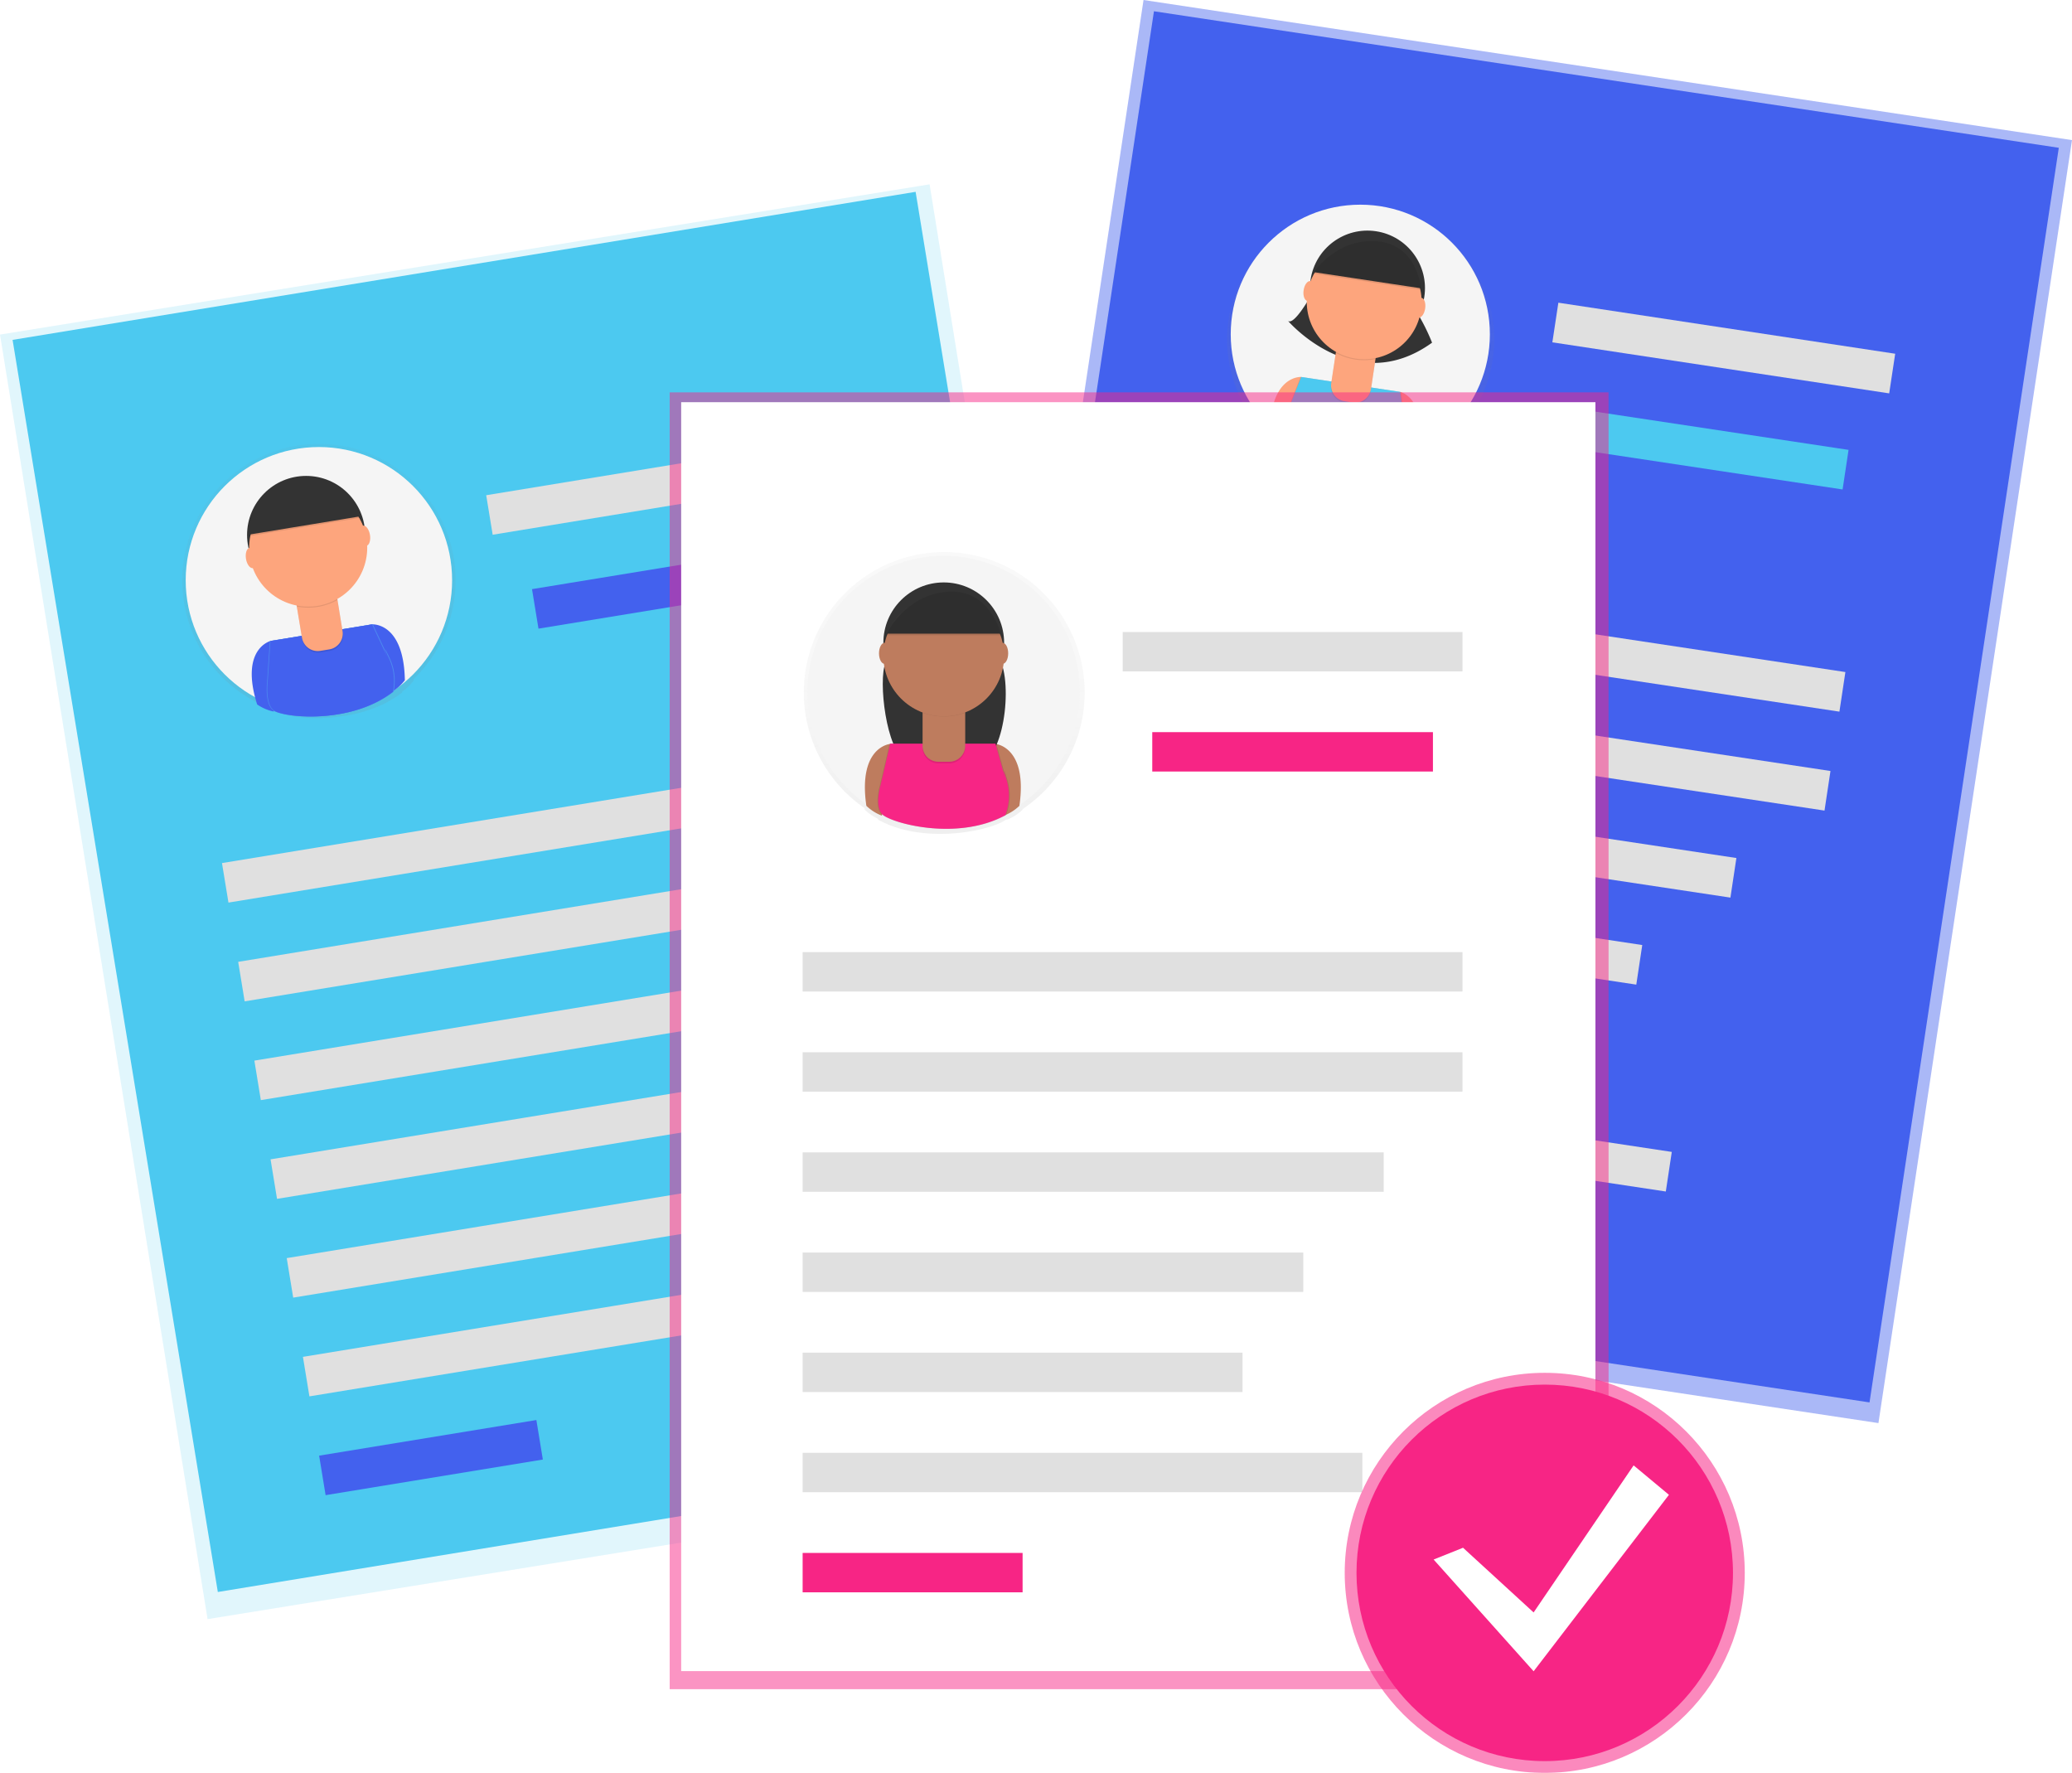<svg xmlns="http://www.w3.org/2000/svg" xmlns:xlink="http://www.w3.org/1999/xlink" viewBox="0 0 907.34 776.28"><defs><linearGradient id="linear-gradient" x1="-636.81" y1="8149.89" x2="-636.81" y2="8267.24" gradientTransform="matrix(0.99, 0.15, 0.15, -0.99, 0.86, 8360.45)" gradientUnits="userSpaceOnUse"><stop offset="0" stop-color="gray" stop-opacity="0.25"/><stop offset="0.54" stop-color="gray" stop-opacity="0.12"/><stop offset="1" stop-color="gray" stop-opacity="0.1"/></linearGradient><linearGradient id="linear-gradient-2" x1="604.04" y1="7867.55" x2="604.04" y2="7988.2" gradientTransform="matrix(0.99, -0.16, -0.16, -0.99, 826.13, 8175.33)" xlink:href="#linear-gradient"/><linearGradient id="linear-gradient-3" x1="-6775.76" y1="7984.39" x2="-6775.76" y2="8107.73" gradientTransform="translate(-6362.27 8349.53) rotate(180)" xlink:href="#linear-gradient"/></defs><g id="Layer_2" data-name="Layer 2"><g id="Layer_5" data-name="Layer 5"><g style="opacity:0.45"><rect x="377.61" y="105.96" width="568.12" height="411.18" transform="translate(254.89 919.34) rotate(-81.42)" style="fill:#4361ee"/></g><rect x="384.21" y="109.13" width="555.56" height="400.72" transform="translate(257.21 917.9) rotate(-81.42)" style="fill:#4361ee"/><rect x="655.05" y="136.75" width="17.53" height="289.21" transform="translate(286.57 895.77) rotate(-81.42)" style="fill:#e0e0e0"/><rect x="648.52" y="180.08" width="17.53" height="289.21" transform="translate(238.17 926.17) rotate(-81.42)" style="fill:#e0e0e0"/><rect x="745.29" y="78.66" width="17.53" height="148.99" transform="matrix(0.15, -0.99, 0.99, 0.15, 490.12, 875.93)" style="fill:#e0e0e0"/><rect x="738.76" y="135.14" width="17.53" height="122.7" transform="translate(441.71 906.34) rotate(-81.42)" style="fill:#4cc9f0"/><rect x="624.64" y="238.32" width="17.53" height="254.16" transform="translate(177.6 937.2) rotate(-81.42)" style="fill:#e0e0e0"/><rect x="600.77" y="296.56" width="17.53" height="219.1" transform="translate(117.02 948.24) rotate(-81.42)" style="fill:#e0e0e0"/><rect x="581.23" y="351.08" width="17.53" height="192.81" transform="translate(59.5 964.12) rotate(-81.42)" style="fill:#e0e0e0"/><rect x="600.69" y="372.04" width="17.53" height="245.39" transform="translate(29.33 1023.56) rotate(-81.42)" style="fill:#e0e0e0"/><rect x="520.5" y="478.75" width="17.53" height="96.4" transform="translate(-70.75 971.68) rotate(-81.42)" style="fill:#6c63ff"/><g style="opacity:0.5"><path d="M653.69,157.28a58.5,58.5,0,1,0-97.36,34.42V192a20.2,20.2,0,0,0,5.93,5.19l.11-.25c2.36,2.73,13.21,8.17,26.31,10.11h.3c8.3,1.26,17.53,1.15,26.09-1.94l.25-.42a20.83,20.83,0,0,0,6-2.91l.18-.65A58.42,58.42,0,0,0,653.69,157.28Z" style="fill:url(#linear-gradient)"/></g><circle cx="595.68" cy="146.36" r="56.74" style="fill:#f5f5f5"/><path d="M569.81,165.05s-13.49-.92-13.67,24a19.57,19.57,0,0,0,5.75,5l11.36-24.32Z" style="fill:#fda57d"/><path d="M613.2,171.6s13.2,3.12,6,26.94a19.51,19.51,0,0,1-7,3.11l-3.68-26.58Z" style="fill:#fda57d"/><path d="M576.42,125.24s-9.16,17.55-12.37,15.29c0,0,29.13,34,63.06,9.51a88.72,88.72,0,0,0-10.2-18.69Z" style="fill:#333"/><circle cx="598.19" cy="126.76" r="25.15" transform="matrix(0.15, -0.99, 0.99, 0.15, 383.6, 699.35)" style="fill:#333"/><path d="M612.94,171.56,569.55,165l-6.66,16.74s-3.59,7.67-1.16,11.66,28.84,16.18,50.86,8.3a22.86,22.86,0,0,0,2.76-14.37c-1.09-8.45-.49-.67-.49-.67Z" style="opacity:0.1;isolation:isolate"/><path d="M613.52,171.65l-43.38-6.53-6.66,16.73s-3.59,7.67-1.16,11.65,28.84,16.18,50.86,8.31a22.88,22.88,0,0,0,2.76-14.38c-1.09-8.45-.49-.66-.49-.66Z" style="opacity:0.1;isolation:isolate"/><path d="M613.2,171.6l-43.39-6.54-6.66,16.75s-3.59,7.67-1.16,11.65,28.84,16.18,50.86,8.3a23,23,0,0,0,2.76-14.37c-1.09-8.45-.49-.66-.49-.66Z" style="fill:#4cc9f0"/><path d="M585.28,152.72l17.35,2.62h0L600.27,171a7,7,0,0,1-7.95,5.86l-3.55-.53a7,7,0,0,1-5.86-8l2.36-15.66Z" style="opacity:0.1;isolation:isolate"/><path d="M585.36,152.07l17.36,2.62h0l-2.36,15.66a7,7,0,0,1-8,5.87l-3.54-.54a7,7,0,0,1-5.87-7.94l2.36-15.67Z" style="fill:#fda57d"/><path d="M585,154.53a25.29,25.29,0,0,0,17.34,2.67l.33-2.13-17.36-2.62Z" style="opacity:0.1;isolation:isolate"/><circle cx="597.38" cy="132.16" r="25.15" transform="translate(377.58 703.13) rotate(-81.42)" style="fill:#fda57d"/><path d="M575,119.11l47.43,7.15s-1.16-19.72-19.27-21.25S575,119.11,575,119.11Z" style="fill:#333"/><ellipse cx="573.18" cy="127.41" rx="4.39" ry="2.34" transform="translate(361.68 675.17) rotate(-81.42)" style="fill:#fda57d"/><ellipse cx="621.77" cy="134.75" rx="4.39" ry="2.34" transform="translate(395.77 729.45) rotate(-81.42)" style="fill:#fda57d"/><path d="M574.9,119.75l47.43,7.15s-1.16-19.72-19.27-21.25S574.9,119.75,574.9,119.75Z" style="opacity:0.1;isolation:isolate"/><g style="opacity:0.17"><rect x="42.81" y="109.96" width="412.35" height="569.74" transform="translate(-59.8 44.78) rotate(-9.18)" style="fill:#4cc9f0"/></g><rect x="47.81" y="112.75" width="400.72" height="555.56" transform="translate(-59.91 45.29) rotate(-9.31)" style="fill:#4cc9f0"/><rect x="96.72" y="354.39" width="289.21" height="17.53" transform="translate(-55.57 43.83) rotate(-9.31)" style="fill:#e0e0e0"/><rect x="103.81" y="397.64" width="289.21" height="17.53" transform="translate(-62.47 45.54) rotate(-9.31)" style="fill:#e0e0e0"/><rect x="213.35" y="204.67" width="148.99" height="17.53" transform="translate(-30.74 49.38) rotate(-9.31)" style="fill:#e0e0e0"/><rect x="233.58" y="247.92" width="122.7" height="17.53" transform="translate(-37.64 51.09) rotate(-9.31)" style="fill:#4361ee"/><rect x="111.13" y="443.72" width="254.16" height="17.53" transform="translate(-70.06 44.5) rotate(-9.31)" style="fill:#e0e0e0"/><rect x="118.45" y="489.79" width="219.1" height="17.53" transform="translate(-77.65 43.45) rotate(-9.31)" style="fill:#e0e0e0"/><rect x="125.71" y="535.16" width="192.81" height="17.53" transform="translate(-85.07 43.1) rotate(-9.31)" style="fill:#e0e0e0"/><rect x="132.46" y="574.14" width="245.39" height="17.53" transform="translate(-90.94 48.96) rotate(-9.31)" style="fill:#e0e0e0"/><rect x="140.53" y="629.45" width="96.4" height="17.53" transform="translate(-100.76 38.94) rotate(-9.31)" style="fill:#4361ee"/><g style="opacity:0.5"><path d="M198.71,244.23a59.87,59.87,0,1,0-84,64.41l.08.26a20.56,20.56,0,0,0,7.4,3.18v-.28c3.15,1.93,15.43,3.83,28.81,1.59h.28c8.49-1.38,17.43-4.41,24.8-10.14a1.75,1.75,0,0,1,.1-.48,21.27,21.27,0,0,0,4.95-4.75v-.69A60.25,60.25,0,0,0,198.71,244.23Z" style="fill:url(#linear-gradient-2)"/></g><circle cx="139.65" cy="254.07" r="58.33" style="fill:#f5f5f5"/><path d="M118.42,280.68s-13.5,3.37-5.82,27.76a19.93,19.93,0,0,0,7.22,3.11l3.43-27.38Z" style="fill:#4361ee"/><path d="M162.92,273.38s13.9-1.13,14.37,24.46a19.9,19.9,0,0,1-5.85,5.19l-12-24.84Z" style="fill:#4361ee"/><circle cx="134.04" cy="234.23" r="25.85" style="fill:#333"/><path d="M162.66,273.42l-44.5,7.27-1.24,18.48s-1,8.65,2.55,11.77,33.33,6.73,52.32-8A23.51,23.51,0,0,0,170,288c-3.74-7.92-.7-.5-.7-.5Z" style="fill:#4d8af0"/><path d="M163.25,273.33l-44.5,7.26-1.24,18.49s-1,8.64,2.55,11.77,33.33,6.72,52.32-8a23.54,23.54,0,0,0-1.84-14.94c-3.74-7.92-.69-.5-.69-.5Z" style="fill:#4d8af0"/><path d="M162.92,273.38l-44.5,7.27-1.24,18.51s-1,8.65,2.54,11.77,33.34,6.73,52.33-8A23.58,23.58,0,0,0,170.21,288c-3.74-7.92-.7-.5-.7-.5Z" style="fill:#4361ee"/><path d="M129.66,263.66l17.8-2.92h0L150.13,277a7,7,0,0,1-5.77,8h0l-4,.66a7,7,0,0,1-8-5.77h0l-2.67-16.25Z" style="opacity:0.1;isolation:isolate"/><path d="M129.56,263l17.8-2.92h0L150,276.33a7,7,0,0,1-5.76,8h0l-4,.66a7,7,0,0,1-8-5.77h0L129.54,263Z" style="fill:#fda57d"/><path d="M130,265.57a26,26,0,0,0,17.81-2.87l-.36-2.19-17.8,2.93Z" style="opacity:0.1;isolation:isolate"/><circle cx="134.96" cy="239.77" r="25.85" style="fill:#fda57d"/><path d="M109.07,234.74l48.66-8s-7.38-19-25.56-14.7S109.07,234.74,109.07,234.74Z" style="opacity:0.1;isolation:isolate"/><path d="M109,234.09l48.71-8s-7.38-19-25.56-14.69S109,234.09,109,234.09Z" style="fill:#333"/><ellipse cx="110.1" cy="244.29" rx="2.41" ry="4.53" transform="translate(-37.57 20.7) rotate(-9.18)" style="fill:#fda57d"/><ellipse cx="159.63" cy="234.6" rx="2.41" ry="4.51" transform="translate(-35.85 28.91) rotate(-9.31)" style="fill:#fda57d"/><g style="opacity:0.49"><rect x="293.26" y="171.79" width="411.14" height="567.83" style="fill:#f72585"/></g><rect x="298.29" y="176.1" width="400.36" height="555.61" style="fill:#fff"/><g style="opacity:0.5"><path d="M352,303.28a61.49,61.49,0,1,1,95.79,51v.27a21.1,21.1,0,0,1-7,4.45l-.08-.27c-2.88,2.47-15,6.42-28.93,6.38h-.3c-8.82,0-18.39-1.56-26.82-6.11,0,0-.07-.17-.18-.47a22.05,22.05,0,0,1-5.81-4l-.09-.69A61.43,61.43,0,0,1,352,303.28Z" style="fill:url(#linear-gradient-3)"/></g><circle cx="413.22" cy="303.01" r="59.64" style="fill:#f5f5f5"/><path d="M389.83,325.73s-14.21,1.15-10.45,27.1a20.35,20.35,0,0,0,6.77,4.31l8-27.06Z" style="fill:#be7c5e"/><path d="M435.94,325.73s14.21,1.15,10.46,27.1a20.35,20.35,0,0,1-6.77,4.31l-8-27.14Z" style="fill:#be7c5e"/><path d="M390.44,283.2s-1.09,3.18-2.64,6.87c-3.39,8.05.47,39,8.57,42.3,9.08,3.71,21,6.08,33.43,1.55,10.78-3.93,14.11-39.16,6.49-47.74-.9-1-1.83-2-2.81-3Z" style="fill:#333"/><circle cx="413.27" cy="281.46" r="26.44" style="fill:#333"/><path d="M435.67,325.61H389.56l-4.31,18.44s-2.53,8.54.62,12.3,32.51,12.3,54.1.61a24,24,0,0,0,.61-15.37c-2.46-8.6-.61-.61-.61-.61Z" style="opacity:0.1;isolation:isolate"/><path d="M436.29,325.61H390.15l-4.31,18.44s-2.53,8.54.62,12.3,32.51,12.3,54.1.61a24.09,24.09,0,0,0,.62-15.37c-2.46-8.6-.62-.61-.62-.61Z" style="opacity:0.1;isolation:isolate"/><path d="M435.94,325.61H389.83l-4.31,18.44s-2.53,8.54.62,12.3,32.51,12.3,54.1.61a24,24,0,0,0,.61-15.37c-2.46-8.6-.61-.61-.61-.61Z" style="fill:#f72585"/><path d="M404,310.51h18.68v16.74a7,7,0,0,1-7,7h-4.8a6.91,6.91,0,0,1-6.91-6.91h0V310.51h0Z" style="opacity:0.1;isolation:isolate"/><path d="M404,309.79h18.68v16.74a7,7,0,0,1-7,7h-4.8A6.91,6.91,0,0,1,404,326.6h0V309.79h0Z" style="fill:#be7c5e"/><path d="M404,312.06a27.29,27.29,0,0,0,18.69,0v-2.27H404Z" style="opacity:0.1;isolation:isolate"/><circle cx="413.27" cy="287.2" r="26.44" style="fill:#be7c5e"/><path d="M388,277.45H438.4s-4.3-20.37-23.36-19.06S388,277.45,388,277.45Z" style="fill:#333"/><ellipse cx="387.38" cy="286.07" rx="2.46" ry="4.61" style="fill:#be7c5e"/><ellipse cx="439.03" cy="286.07" rx="2.46" ry="4.61" style="fill:#be7c5e"/><path d="M388,278.17H438.4S434.1,257.8,415,259.11,388,278.17,388,278.17Z" style="opacity:0.1;isolation:isolate"/><rect x="351.48" y="416.89" width="288.95" height="17.25" style="fill:#e0e0e0"/><rect x="351.48" y="460.74" width="288.95" height="17.25" style="fill:#e0e0e0"/><rect x="491.64" y="276.73" width="148.79" height="17.25" style="fill:#e0e0e0"/><rect x="504.58" y="320.57" width="122.91" height="17.25" style="fill:#f72585"/><rect x="351.48" y="504.58" width="254.45" height="17.25" style="fill:#e0e0e0"/><rect x="351.48" y="548.43" width="219.23" height="17.25" style="fill:#e0e0e0"/><rect x="351.48" y="592.27" width="192.63" height="17.25" style="fill:#e0e0e0"/><rect x="351.48" y="636.12" width="245.1" height="17.25" style="fill:#e0e0e0"/><rect x="351.48" y="679.96" width="96.32" height="17.25" style="fill:#f72585"/><g style="opacity:0.54"><circle cx="676.45" cy="688.69" r="87.59" style="fill:#f72585"/></g><circle cx="676.45" cy="688.69" r="82.43" style="fill:#f72585"/><polygon points="640.67 677.69 671.58 706.02 715.37 641.63 730.84 654.51 671.58 731.78 627.79 682.85 640.67 677.69" style="fill:#fff"/></g></g></svg>